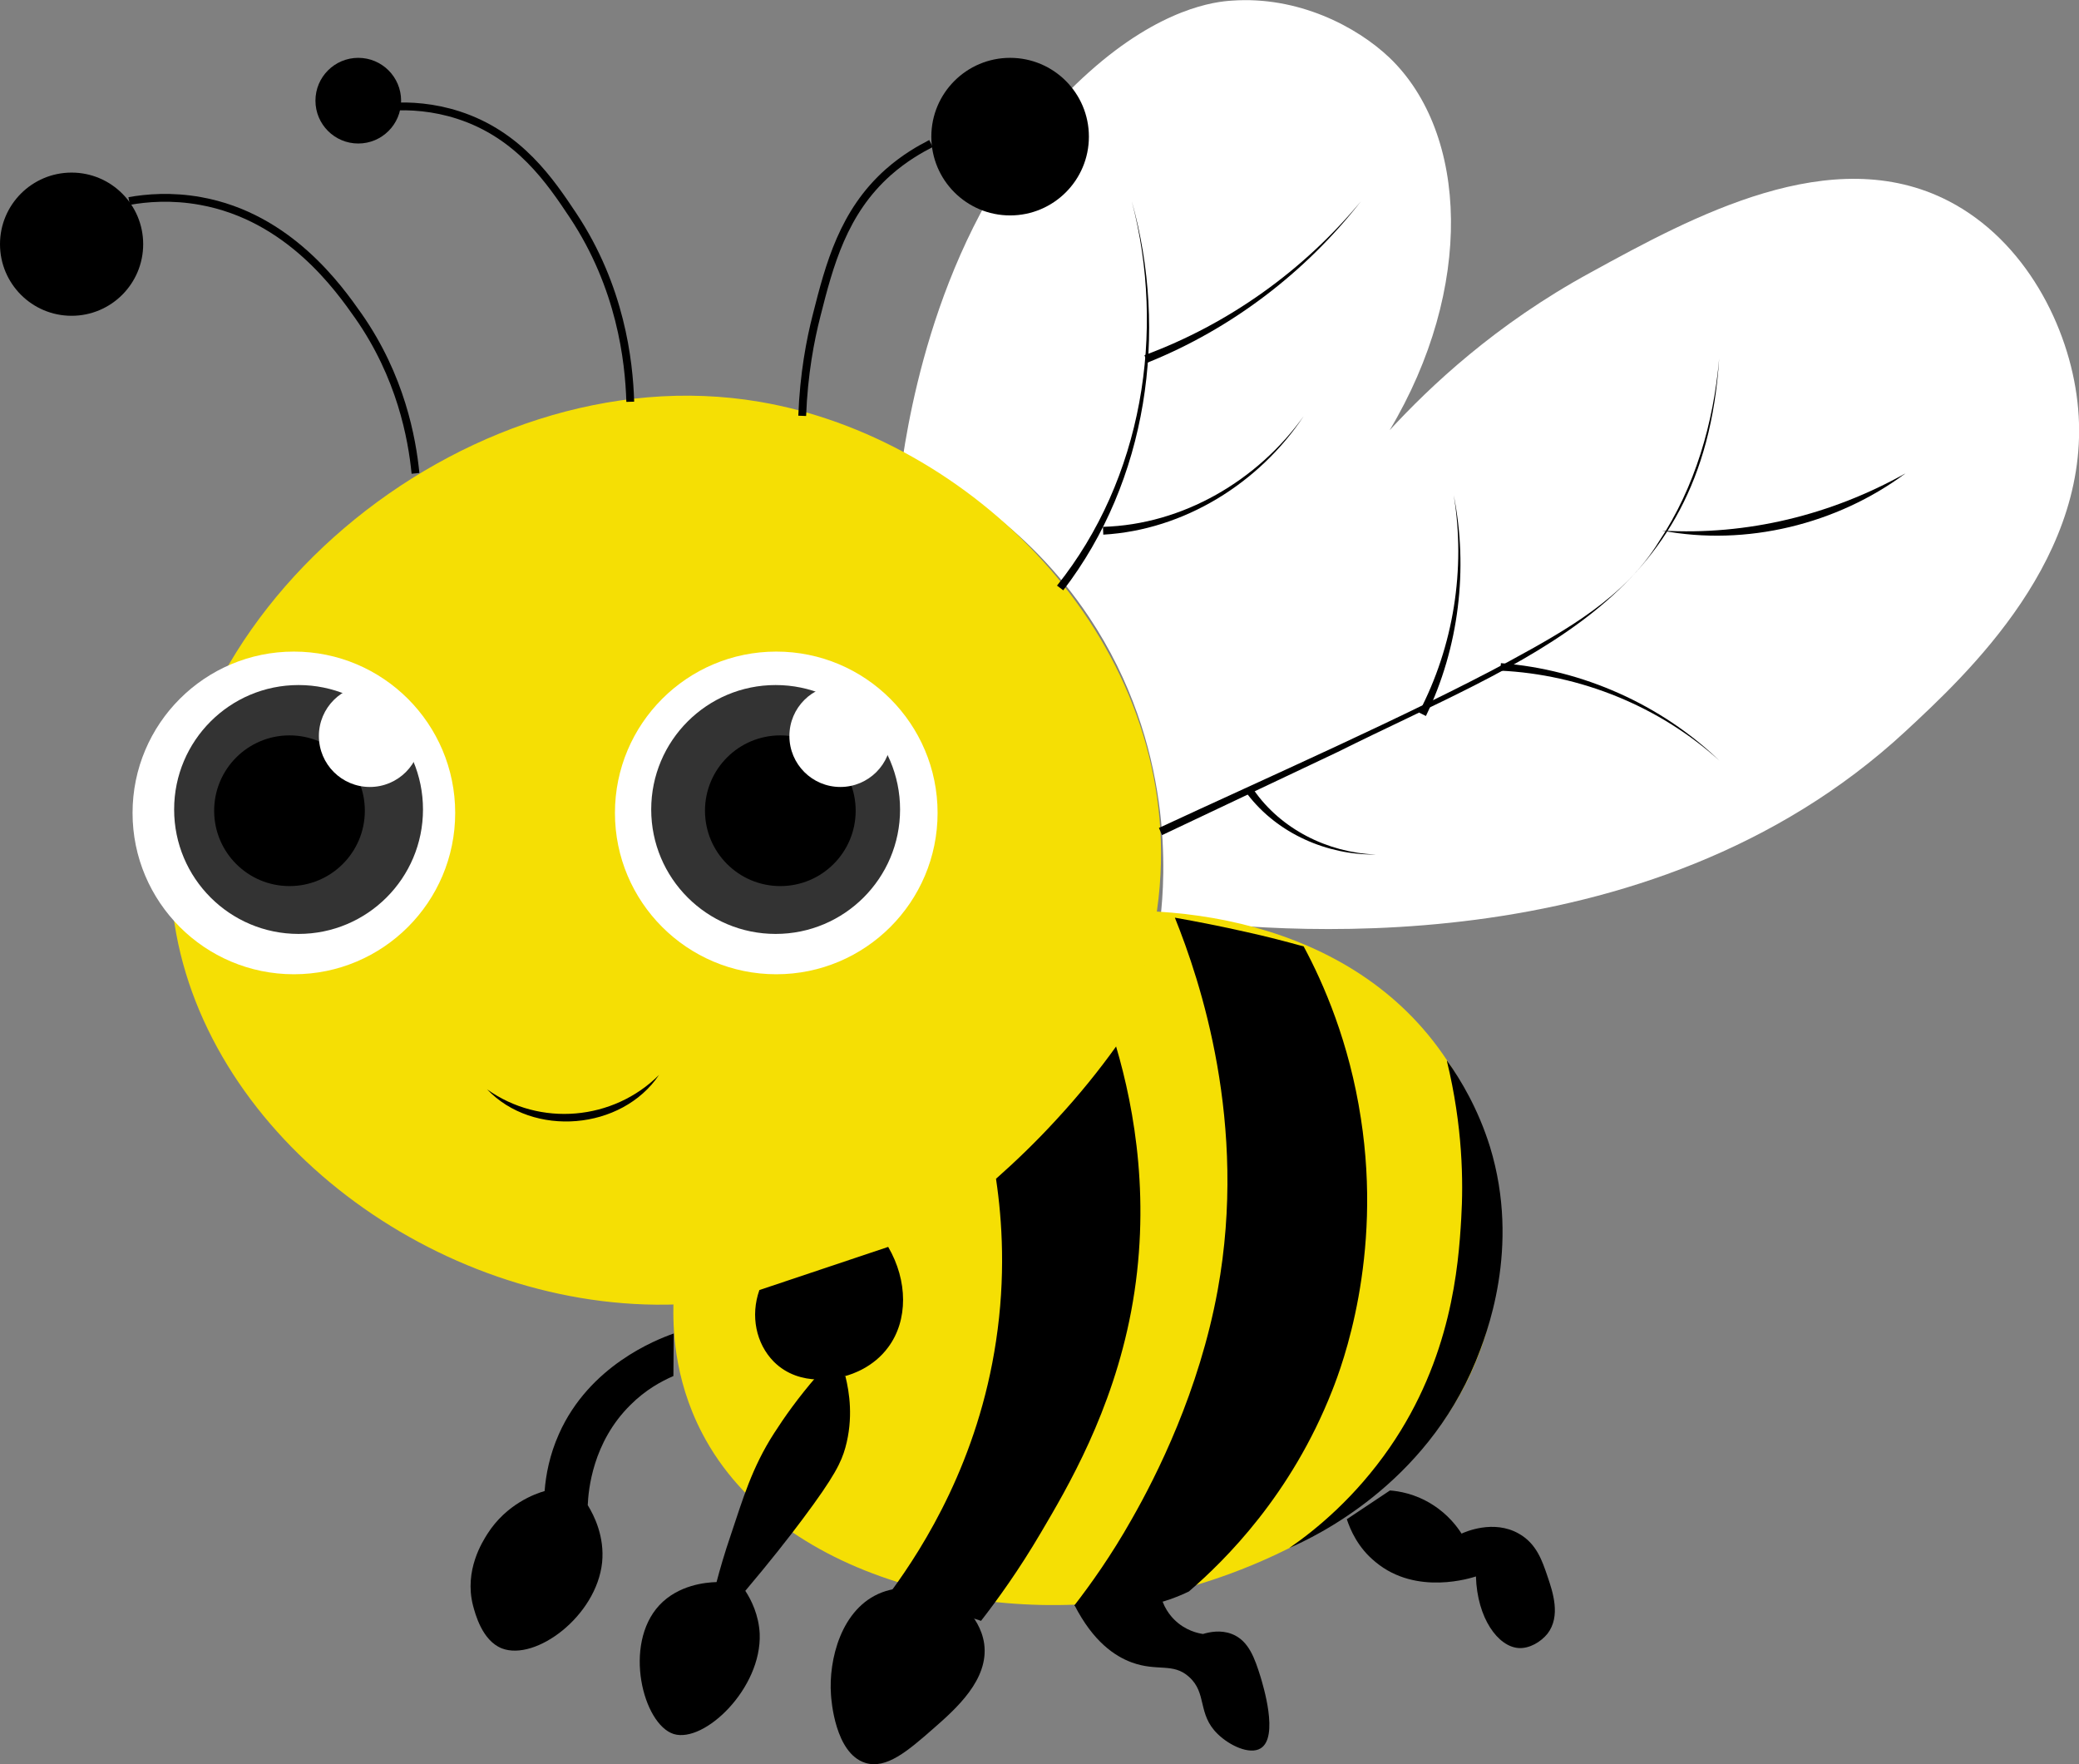 <?xml version="1.0" encoding="UTF-8"?>
<svg id="Layer_2" data-name="Layer 2" xmlns="http://www.w3.org/2000/svg" viewBox="0 0 66.5 56.42">
  <rect x="0" y="0" width="66.5" height="56.42" fill="#808080" stroke="none"/>
  <defs>
    <style>
      .cls-1 {
        fill: #f5df04;
      }

      .cls-2 {
        fill: #fff;
      }

      .cls-3, .cls-4 {
        fill: none;
      }

      .cls-4 {
        stroke: #000;
        stroke-miterlimit: 10;
        stroke-width: .25px;
      }

      .cls-5 {
        fill: #333;
      }
    </style>
  </defs>
  <g id="Layer_1-2" data-name="Layer 1">
    <g>
      <path class="cls-2" d="M28.87,14.68c.38-2.51,1.61-8.49,5.96-12.37C37.13.25,38.88.05,39.41.02c2.1-.15,3.98.82,5.04,1.83,2.52,2.42,2.71,7.37,0,11.91,1.29-1.4,3.39-3.39,6.42-5.04,3.28-1.8,7.72-4.22,11.46-2.29,2.46,1.27,3.85,4.03,4.12,6.42.57,4.92-3.55,8.73-5.5,10.54-8.27,7.66-20.43,6.42-23.83,5.96.14-1.22.47-5.49-2.29-9.62-2.03-3.04-4.72-4.48-5.96-5.04Z"/>
      <path class="cls-1" d="M21.54,41.72c-.01.64-.02,2.32.92,4.12,2.51,4.82,9.71,6.37,15.12,5.04,1.05-.26,8.47-2.21,10.08-8.71.12-.47,1.06-4.55-1.37-8.25-3.04-4.61-9.09-5.22-12.83-4.58-6.31,1.07-11.81,6.66-11.91,12.37Z"/>
      <path class="cls-1" d="M37.12,27.97c-.43,8.3-8.75,14.01-16.5,13.75-7.34-.25-14.45-5.87-15.12-12.83-.87-9.01,9.31-17.65,18.79-16.04,6.73,1.14,13.23,7.46,12.83,15.12Z"/>
      <path class="cls-4" d="M13.29,15.14c-.11-1.12-.47-3.1-1.83-5.04-.62-.88-2.22-3.16-5.04-3.67-.93-.17-1.74-.1-2.29,0"/>
      <path class="cls-4" d="M20.16,12.85c-.04-1.32-.31-3.67-1.83-5.96-.72-1.08-1.72-2.58-3.67-3.21-1.58-.51-2.99-.2-3.67,0"/>
      <path class="cls-4" d="M25.66,13.3c.05-1.34.26-2.43.46-3.21.41-1.62.85-3.3,2.29-4.58.52-.46,1.02-.74,1.37-.92"/>
      <circle cx="2.29" cy="7.81" r="2.29"/>
      <circle cx="32.31" cy="4.37" r="2.52"/>
      <circle cx="11.46" cy="3.22" r="1.37"/>
      <ellipse class="cls-3" cx="17.18" cy="31.64" rx="1.15" ry=".46"/>
      <path d="M15.58,34.84c1.69,1.21,4.04,1,5.5-.46-1.19,1.77-4.03,2.01-5.5.46h0Z"/>
      <path d="M31.86,37.71c.2,1.34.31,3.13,0,5.18-.57,3.81-2.29,6.55-3.36,8.01.48.16.96.31,1.44.47s.96.31,1.44.47c.52-.67,1.21-1.62,1.92-2.83.85-1.44,2.27-3.85,2.88-7.06.65-3.44.12-6.45-.48-8.48-.53.74-1.17,1.54-1.92,2.35-.66.72-1.31,1.34-1.92,1.88Z"/>
      <path d="M34.37,51.34c.51-.66,1.17-1.58,1.83-2.75.8-1.4,2.16-4.1,2.75-7.33.97-5.33-.56-9.9-1.37-11.91.73.13,1.5.28,2.29.46.64.14,1.25.3,1.83.46.64,1.19,1.46,3.07,1.83,5.5.69,4.45-.59,7.88-.92,8.71-1.31,3.33-3.41,5.41-4.58,6.42-.35.17-.82.35-1.37.46-.96.19-1.77.1-2.29,0Z"/>
      <path d="M46.28,33.93c.51,2.1.53,3.86.46,5.04-.09,1.53-.31,4.46-2.29,7.33-1.1,1.59-2.35,2.62-3.21,3.21.84-.37,4.33-2.01,5.96-5.96.34-.84,1.45-3.63.46-6.87-.38-1.22-.94-2.15-1.37-2.75Z"/>
      <path d="M27.04,44.01c.13.52.26,1.35,0,2.29-.13.46-.33.9-1.37,2.29-.44.59-1.06,1.38-1.83,2.29.19.29.43.77.46,1.37.07,1.75-1.77,3.51-2.75,3.21-.98-.31-1.63-2.86-.46-4.12.61-.65,1.48-.73,1.83-.74.1-.38.25-.91.47-1.55.36-1.07.66-2.11,1.37-3.21.32-.5.77-1.14,1.37-1.83h.92Z"/>
      <path d="M28.41,39.88c.63,1.08.64,2.35,0,3.21-.47.64-1.15.86-1.37.92-.21.06-1.44.39-2.29-.46-.57-.58-.75-1.47-.46-2.29"/>
      <path d="M21.54,44.01c-.39.17-.89.44-1.37.92-1.22,1.2-1.35,2.74-1.37,3.21.21.34.54,1.01.46,1.83-.18,1.72-2.13,3.17-3.21,2.75-.63-.25-.85-1.11-.92-1.37-.29-1.13.31-2.05.46-2.29.61-.96,1.54-1.29,1.83-1.37.04-.52.16-1.16.46-1.83.97-2.18,3.1-3.01,3.67-3.21"/>
      <path d="M29.3,49.84c.18.36.36.73.54,1.09-.34-.11-.97-.25-1.63,0-1.31.5-1.71,2.17-1.63,3.27.01.17.13,1.87,1.09,2.18.68.22,1.38-.39,2.18-1.09.72-.63,1.79-1.57,1.63-2.72-.07-.49-.34-.86-.54-1.09l1.09-1.09"/>
      <path d="M34.37,51.34c.6,1.17,1.29,1.63,1.83,1.83.82.3,1.32,0,1.83.46.59.52.26,1.19.92,1.83.38.37,1.02.67,1.37.46.6-.36.07-2.05,0-2.29-.18-.57-.37-1.16-.92-1.37-.36-.14-.72-.06-.92,0-.14-.02-.56-.1-.92-.46-.1-.1-.39-.41-.46-.92"/>
      <path d="M43.08,48.59c.11.33.35.91.92,1.37,1.31,1.09,3.08.5,3.21.46.04,1.34.71,2.25,1.37,2.29.35.02.71-.2.92-.46.43-.56.17-1.33,0-1.83-.17-.5-.35-1.05-.92-1.37-.81-.46-1.72-.05-1.83,0-.14-.22-.43-.61-.92-.92-.56-.36-1.1-.44-1.37-.46"/>
      <path d="M37.07,26.48c3.33-1.55,8.03-3.62,11.22-5.34,1.8-.98,3.68-2.03,4.78-3.83,1.15-1.73,1.74-3.78,1.92-5.84-.5,7.83-6.12,9.55-12.2,12.58,0,0-5.62,2.66-5.62,2.66l-.1-.23h0Z"/>
      <path d="M53.16,16.97c2.73.16,5.41-.5,7.79-1.83-2.19,1.63-5.1,2.34-7.79,1.83h0Z"/>
      <path d="M33.81,18.73c2.73-3.41,3.49-8.11,2.39-12.3,1.18,4.2.5,8.95-2.19,12.45,0,0-.2-.15-.2-.15h0Z"/>
      <path d="M36.61,11.36c2.68-.99,5.09-2.71,6.92-4.92-1.77,2.27-4.14,4.08-6.83,5.16l-.09-.23h0Z"/>
      <path d="M35.28,16.85c2.55-.07,4.95-1.48,6.42-3.54-1.42,2.14-3.82,3.64-6.41,3.79,0,0-.01-.25-.01-.25h0Z"/>
      <path d="M44.45,13.76c-2.75,3.06-5.5,6.11-8.25,9.17"/>
      <circle class="cls-2" cx="9.4" cy="26" r="5.16"/>
      <circle class="cls-2" cx="24.83" cy="26" r="5.16"/>
      <circle class="cls-5" cx="9.55" cy="25.89" r="3.98"/>
      <circle class="cls-5" cx="24.81" cy="25.89" r="3.98"/>
      <circle cx="9.26" cy="25.93" r="2.41"/>
      <circle cx="24.96" cy="25.93" r="2.41"/>
      <circle class="cls-2" cx="11.83" cy="23.54" r="1.63"/>
      <circle class="cls-2" cx="26.88" cy="23.54" r="1.63"/>
      <path d="M45.39,22.78c1.1-2.1,1.5-4.58,1.11-6.94.47,2.35.17,4.87-.89,7.06l-.22-.11h0Z"/>
      <path d="M48.01,21.21c2.61.2,5.13,1.33,6.99,3.12-1.92-1.74-4.45-2.76-7.01-2.88l.02-.25Z"/>
      <path d="M40.1,25.26c.86,1.25,2.36,2.01,3.9,2.07-1.54.02-3.13-.66-4.1-1.93l.2-.15h0Z"/>
    </g>
  </g>
</svg>